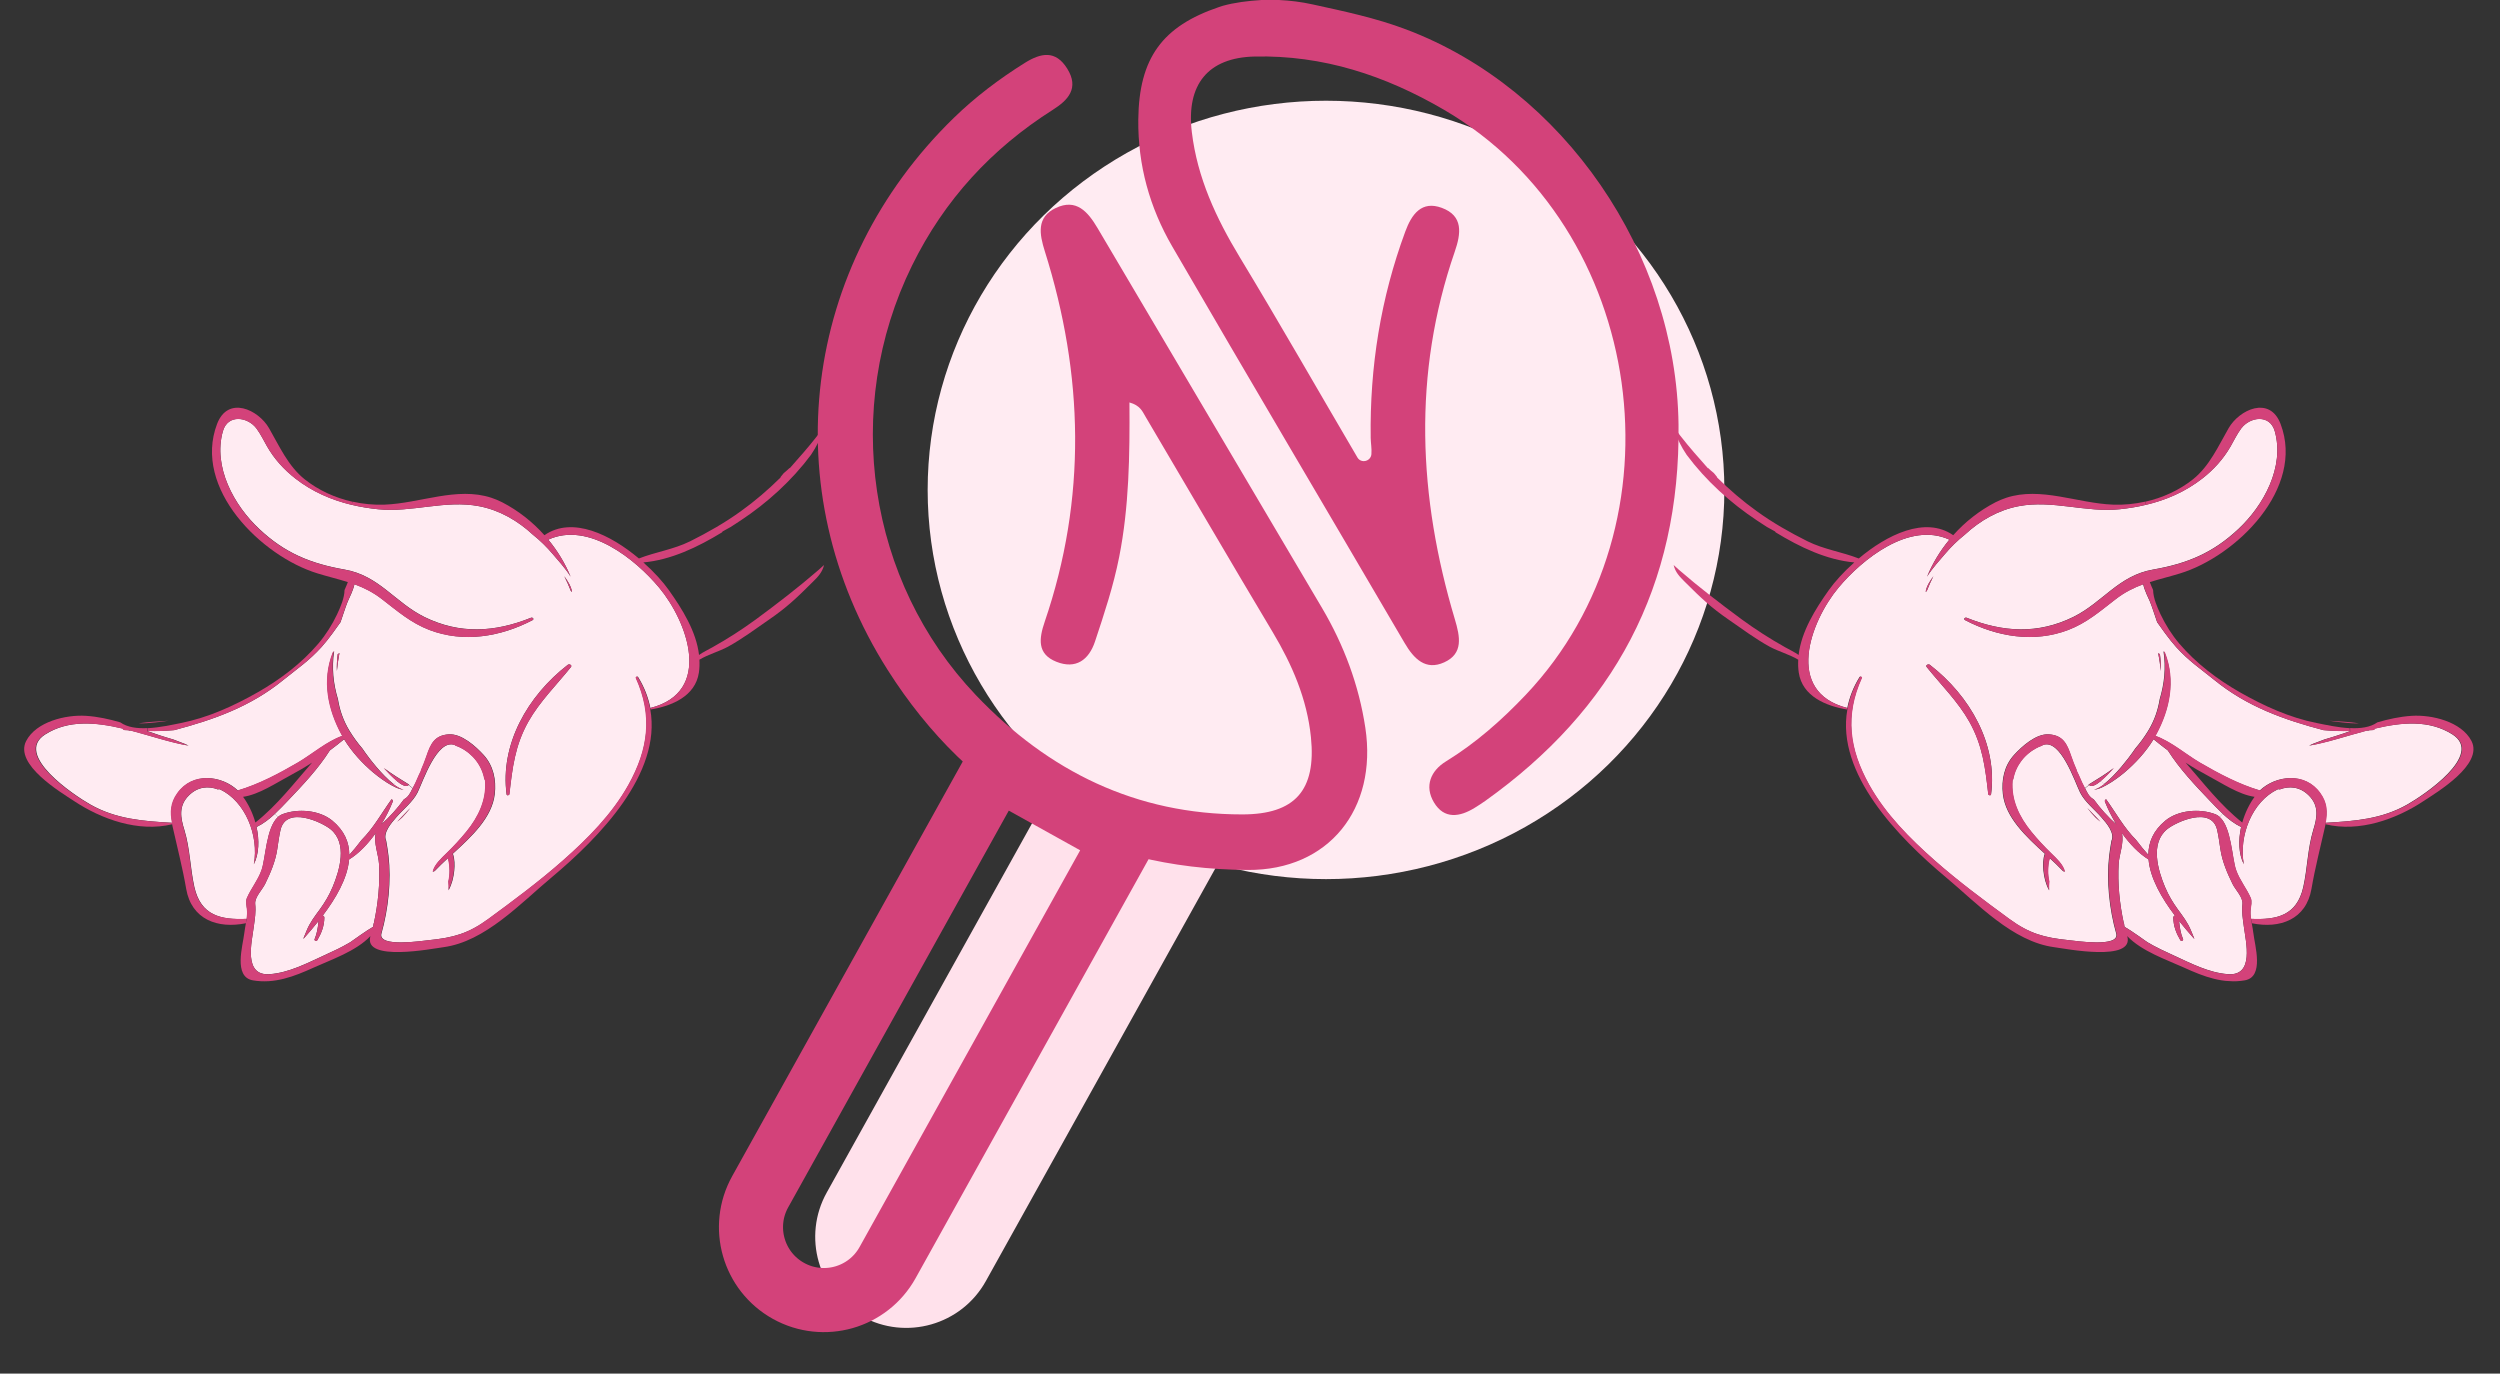 <svg width="273" height="150" viewBox="0 0 273 150" fill="none" xmlns="http://www.w3.org/2000/svg">
<rect x="0" y="0" width="273" height="150" fill="#333333" stroke="none"/>
<ellipse cx="144.8" cy="53.5" rx="43.5" ry="42.5" fill="#FFEBF2"/>
<path d="M115.999 83.973L133.378 93.637L107.655 139.895C104.987 144.694 98.933 146.421 94.134 143.752C89.335 141.084 87.608 135.03 90.277 130.231L115.999 83.973Z" fill="#FFE1EB"/>
<path d="M108.802 83.76L122.714 91.496L96.924 137.876C94.788 141.718 89.942 143.1 86.1 140.964C82.258 138.828 80.876 133.982 83.012 130.14L108.802 83.76Z" stroke="#D3427A" stroke-width="7"/>
<path d="M139.657 0C139.674 0 139.689 0 139.706 0.003C140.964 0.071 142.067 0.202 143.318 0.477C146.768 1.234 150.226 1.955 153.591 3.229C170.745 9.72 183.065 27.657 183.295 46.36C183.513 64.032 176.181 77.491 162.178 87.466C161.81 87.728 161.431 87.97 161.048 88.207C159.402 89.227 157.701 89.489 156.584 87.617C155.526 85.841 156.238 84.166 157.892 83.149C161.147 81.149 163.972 78.656 166.603 75.884C184.311 57.196 179.792 24.902 157.699 11.996C151.262 8.237 144.464 6.004 136.997 6.173C131.922 6.289 129.524 9.228 130.147 14.417C130.751 19.44 132.807 23.827 135.38 28.083C139.756 35.313 143.945 42.66 148.227 49.95C148.229 49.955 148.232 49.958 148.234 49.963C148.642 50.644 149.695 50.387 149.759 49.589C149.806 48.986 149.69 48.394 149.68 47.836C149.569 40.074 150.773 32.548 153.46 25.278C154.157 23.393 155.242 21.882 157.444 22.697C159.812 23.573 159.548 25.49 158.856 27.493C154.241 40.863 154.878 54.254 158.868 67.617C159.439 69.532 159.817 71.366 157.711 72.327C155.679 73.253 154.401 71.954 153.378 70.205C144.929 55.765 136.396 41.375 128.002 26.902C125.555 22.682 124.247 18.053 124.301 13.053C124.376 6.309 126.949 2.863 133.106 0.772C133.215 0.734 133.42 0.663 133.531 0.633C134.799 0.278 136.332 0.088 137.647 0.01C137.669 0 137.687 0 137.706 0H139.657Z" fill="#D3427A"/>
<path d="M123.336 43.947C123.376 49.77 123.298 55.335 122.212 60.835C121.587 63.994 120.58 67.024 119.573 70.057C118.903 72.072 117.475 73.108 115.36 72.266C113.217 71.415 113.464 69.711 114.082 67.896C118.679 54.418 118.342 40.927 114.097 27.449C113.504 25.568 113.16 23.718 115.295 22.71C117.533 21.653 118.793 23.114 119.855 24.911C128.017 38.743 136.205 52.56 144.368 66.395C146.76 70.449 148.397 74.829 149.097 79.484C150.43 88.34 145.09 95.048 136.262 95C119.364 94.906 105.984 87.438 96.919 73.136C84.419 53.417 87.623 28.962 104.157 12.871C106.507 10.584 109.116 8.617 111.897 6.876C113.673 5.764 115.275 5.45 116.548 7.505C117.869 9.636 116.631 10.94 114.961 11.996C108.291 16.222 103.116 21.838 99.6 28.988C91.913 44.619 94.772 63.504 106.547 75.885C114.508 84.256 124.073 88.934 135.657 88.934C141.405 88.934 143.747 86.308 143.154 80.503C142.731 76.338 141.109 72.59 138.973 69.019C134.291 61.189 129.702 53.306 125.062 45.451C124.748 44.92 124.509 44.276 123.336 43.947Z" fill="#D3427A"/>
<g clip-path="url(#clip0_1717_6829)">
<path d="M20.634 86.857C21.6 85.899 22.767 85.811 23.802 86.211C23.86 86.178 23.939 86.163 24.021 86.199C26.793 87.509 28.293 91.248 27.725 94.376C28.299 93.231 28.332 91.746 28.018 90.312C28.749 89.959 29.42 89.439 30.037 88.862L30.358 89.214C29.064 90.382 29.011 93.75 28.573 95.008C28.188 96.122 27.428 97.008 26.97 98.077C26.819 98.416 26.94 98.94 26.98 99.278C27.02 99.626 27.001 99.988 26.952 100.342C24.134 100.466 21.933 99.994 21.229 96.86C20.767 94.783 20.766 92.71 20.145 90.652C19.714 89.285 19.479 87.997 20.634 86.857Z" fill="#FFEBF2"/>
<path d="M30.632 90.631C31.247 87.97 35.139 89.766 36.107 90.561C37.96 92.096 37.098 95.011 36.316 96.88C36.307 96.9 36.298 96.911 36.289 96.931C35.946 97.753 35.49 98.521 34.953 99.263C34.387 100.038 33.837 100.741 33.479 101.633C33.366 101.93 33.243 102.228 33.119 102.506C33.158 102.493 33.187 102.462 33.215 102.43C33.703 101.881 34.247 101.248 34.788 100.565C34.718 101.24 34.627 101.917 34.354 102.554C34.283 102.718 34.569 102.802 34.651 102.667C35.107 101.899 35.411 101.1 35.419 100.208C35.422 100.087 35.347 100.001 35.245 99.977C36.658 98.112 37.943 95.923 38.122 93.849C39.196 93.195 40.195 92.125 41.038 90.954C40.768 91.981 41.327 93.321 41.385 94.309C41.509 96.436 41.29 98.682 40.823 100.813C40.776 100.866 40.77 100.927 40.784 100.996C40.768 101.067 40.752 101.138 40.736 101.209C40.115 101.546 38.25 102.887 38.25 102.887C37.321 103.442 36.326 103.901 35.34 104.349C33.467 105.21 31.543 106.214 29.479 106.375C26.538 106.617 27.5 102.864 27.713 101.199C27.832 100.311 27.961 99.612 27.869 98.716C27.795 97.969 28.64 97.168 28.953 96.519C29.534 95.333 30.08 94.049 30.274 92.745C30.383 92.038 30.472 91.331 30.632 90.631Z" fill="#FFEBF2"/>
<path d="M36.014 81.952C36.532 81.561 37.06 81.159 37.575 80.728C38.418 82.112 39.552 83.347 40.784 84.387C41.217 84.753 43.033 86.179 44.078 86.238C43.743 86.158 43.359 85.94 42.971 85.642L43.279 85.253C43.869 85.74 44.364 85.981 44.609 85.726L45.051 86.081C44.828 86.555 44.596 87.04 44.109 87.288C43.405 88.261 42.597 89.17 41.644 90.017C42.156 89.175 42.577 88.319 42.883 87.55C42.935 87.417 42.859 87.321 42.756 87.277C41.654 88.804 40.815 90.386 39.471 91.737C39.053 92.292 38.614 92.838 38.143 93.357C38.144 92.004 37.618 90.713 36.282 89.609C34.872 88.459 32.557 88.264 30.851 88.905C30.665 88.976 30.501 89.085 30.348 89.215L30.027 88.863C30.521 88.393 30.993 87.905 31.436 87.438C33.079 85.719 34.749 83.949 36.014 81.952Z" fill="#FFEBF2"/>
<path d="M24.339 47.083C24.87 45.199 27.052 45.502 28.009 46.789C28.465 47.403 28.797 48.105 29.176 48.764C29.967 50.14 31.016 51.291 32.265 52.26C34.112 53.694 36.188 54.595 38.403 55.126C39.337 55.352 40.288 55.507 41.276 55.609C44.955 55.995 48.618 54.569 52.305 55.275C54.523 55.697 56.524 56.842 58.187 58.387C58.985 59.022 59.718 59.74 60.353 60.495C60.87 61.115 61.725 62.017 62.312 62.974C61.705 61.507 60.874 60.144 59.871 58.93C64.261 56.91 69.403 61.087 71.977 64.162C75.091 67.897 77.903 75.566 71.023 77.311C70.797 76.182 70.37 75.045 69.683 73.933C69.607 73.817 69.392 73.91 69.46 74.046C71.301 78.126 70.833 81.779 68.649 85.703C66.882 88.892 64.213 91.572 61.479 93.976C58.898 96.26 56.113 98.316 53.337 100.352C51.147 101.952 49.5 102.389 46.871 102.663C46.124 102.737 41.23 103.494 41.66 101.936C42.407 99.288 42.745 96.163 42.426 93.447C42.364 92.9 42.273 92.374 42.181 91.828C41.78 90.97 42.71 89.904 43.254 89.281C44.014 88.396 45.069 87.593 45.599 86.55C46.172 85.394 47.736 80.605 49.683 81.363C49.724 81.38 49.756 81.409 49.788 81.437C49.93 81.478 50.084 81.54 50.249 81.62C51.683 82.328 52.649 83.614 52.916 85.09C52.958 85.128 52.991 85.176 52.995 85.246C53.166 87.32 52.275 89.195 50.947 90.815C50.274 91.646 49.539 92.43 48.771 93.176C48.202 93.73 47.46 94.395 47.276 95.187C47.365 95.181 47.453 95.146 47.519 95.072C47.944 94.627 48.418 94.168 48.922 93.708C49.068 94.14 49.094 94.59 49.11 95.04C49.114 95.44 49.078 95.853 48.981 96.259C49.02 96.577 49.029 96.907 48.987 97.22C49.358 96.538 49.536 95.806 49.611 95.04C49.66 94.507 49.668 93.785 49.455 93.226C51.49 91.364 53.733 89.3 54.033 86.718C54.212 85.155 53.881 83.602 52.811 82.432C51.976 81.519 50.41 80.088 49.003 80.19C47.477 80.3 47.039 81.207 46.588 82.565C46.418 83.086 46.217 83.589 45.995 84.083C45.998 84.123 45.989 84.153 45.972 84.194C45.683 84.742 45.47 85.375 45.17 85.904C45.144 85.966 45.117 86.017 45.09 86.079L44.649 85.724C44.658 85.713 44.678 85.702 44.687 85.682C43.7 85.078 42.774 84.501 41.926 83.87C42.397 84.393 42.878 84.896 43.319 85.251L43.011 85.639C41.7 84.634 40.266 82.725 39.895 82.195C39.786 82.041 39.676 81.878 39.567 81.724C39.073 81.152 38.605 80.518 38.162 79.792C37.486 78.68 37.098 77.531 36.909 76.35C36.4 74.677 36.217 72.914 36.493 71.125C36.435 71.168 36.378 71.212 36.352 71.284C35.158 74.338 35.833 77.474 37.315 80.213C37.338 80.261 37.371 80.309 37.403 80.358C35.706 80.958 34.124 82.352 32.565 83.265C30.502 84.477 28.287 85.649 25.982 86.324C24.232 84.664 21.044 84.279 19.398 86.609C18.629 87.686 18.607 88.679 18.816 89.849C15.599 89.666 12.672 89.446 9.864 87.847C8.061 86.821 1.472 82.418 4.939 80.202C7.459 78.592 10.46 78.857 13.436 79.565C13.451 79.644 13.515 79.71 13.636 79.724C13.767 79.736 13.897 79.738 14.028 79.741C14.09 79.787 14.182 79.812 14.259 79.767C16.477 80.349 18.665 81.102 20.607 81.42C20.442 81.339 20.287 81.268 20.154 81.216C19.744 81.059 19.334 80.893 18.925 80.747C17.968 80.482 17.027 80.156 16.086 79.831C16.106 79.829 16.126 79.828 16.156 79.827C17.119 79.841 18.069 79.815 19.025 79.729C23.356 78.584 27.37 77.158 30.936 74.255C32.591 72.916 33.682 72.221 35.113 70.655C35.848 69.85 36.874 68.388 37.188 67.939C37.464 67.172 37.689 66.387 37.978 65.679C38.154 65.268 38.569 64.483 38.709 63.793C39.743 64.174 40.743 64.656 41.74 65.439C43.419 66.733 44.876 68.01 46.894 68.784C50.624 70.209 54.662 69.542 58.161 67.715C58.365 67.613 58.182 67.383 57.995 67.454C54.012 69.059 50.198 69.262 46.351 67.373C43.122 65.779 41.409 62.854 37.634 62.193C33.899 61.54 31.086 60.372 28.32 57.769C25.566 55.206 23.236 50.994 24.339 47.083ZM37.064 71.302C37.028 71.364 36.96 71.408 36.881 71.423C36.797 72.039 36.763 72.662 36.789 73.271C36.843 72.647 36.935 72.011 37.059 71.372C37.067 71.342 37.066 71.322 37.064 71.302ZM61.617 62.925C61.878 63.441 62.119 63.967 62.32 64.497C62.344 64.565 62.397 64.602 62.458 64.629C62.372 64.013 61.967 63.415 61.617 62.925ZM62.347 72.839C62.515 72.629 62.166 72.479 62.003 72.599C57.613 75.991 54.596 81.276 55.317 86.743C55.336 86.902 55.614 86.856 55.625 86.705C55.949 83.851 56.227 81.421 57.678 78.822C58.922 76.615 60.76 74.815 62.347 72.839ZM44.806 88.239C44.644 88.389 44.503 88.547 44.352 88.706C44.145 88.929 43.747 89.313 43.371 89.735C43.581 89.563 43.772 89.401 43.924 89.252C44.236 88.933 44.526 88.596 44.806 88.239Z" fill="#FFEBF2"/>
<path d="M23.703 46.299C24.892 43.165 28.219 44.733 29.379 46.759C30.494 48.697 31.464 50.894 33.261 52.332C34.753 53.527 36.575 54.362 38.493 54.791L38.404 55.137C36.189 54.605 34.123 53.714 32.266 52.27C31.017 51.301 29.968 50.14 29.177 48.774C28.797 48.115 28.466 47.413 28.009 46.799C27.052 45.513 24.871 45.209 24.34 47.094C23.236 51.005 25.576 55.215 28.3 57.781C31.067 60.384 33.88 61.551 37.615 62.205C41.4 62.865 43.103 65.79 46.332 67.385C50.178 69.274 53.983 69.071 57.976 67.466C58.162 67.394 58.346 67.624 58.142 67.726C54.633 69.554 50.605 70.22 46.875 68.796C44.856 68.022 43.399 66.745 41.721 65.451C40.724 64.677 39.724 64.185 38.69 63.805C38.55 64.494 38.125 65.28 37.959 65.691C37.669 66.399 37.445 67.183 37.169 67.951C36.855 68.4 35.828 69.862 35.094 70.666C33.653 72.233 32.572 72.927 30.917 74.266C27.35 77.169 23.337 78.596 19.006 79.74C18.05 79.826 17.089 79.853 16.137 79.838L16.148 79.517C17.427 79.452 18.762 79.154 19.752 78.956C22.713 78.372 25.532 77.085 28.16 75.589C30.622 74.183 32.914 72.447 34.761 70.285C35.586 69.315 36.264 68.234 36.808 67.09C37.173 66.308 37.607 65.331 37.624 64.428C37.748 64.14 37.881 63.852 37.985 63.565C36.944 63.236 35.857 62.979 34.704 62.625C28.544 60.752 21.029 53.337 23.703 46.299Z" fill="#D3427A"/>
<path d="M88.8 63.5C89.3 63 89.8 62.5 89.984 61.698C89.794 61.869 89.594 62.051 89.404 62.222C87.211 64.124 84.872 65.923 82.538 67.642C81.02 68.753 79.437 69.767 77.798 70.684C77.303 70.963 76.786 71.204 76.334 71.521C76.033 68.934 74.487 66.49 73.046 64.451C72.413 63.556 71.437 62.461 70.254 61.418C73.293 61.141 76.187 59.749 78.847 58.131C78.854 58.081 78.892 58.039 78.96 58.005C79.242 57.858 79.513 57.702 79.794 57.545C80.151 57.314 80.509 57.083 80.856 56.852C83.769 54.929 86.461 52.487 88.56 49.67C88.697 49.452 88.835 49.233 88.972 49.015C89.446 48.206 89.777 47.365 90.129 46.523C90.079 46.536 90.021 46.56 89.984 46.612C89.028 47.92 88.008 49.142 86.945 50.325C86.786 50.515 86.627 50.705 86.457 50.885C86.382 50.969 86.307 51.054 86.231 51.139C86.24 51.118 86.24 51.108 86.239 51.088C86.03 51.291 85.82 51.473 85.591 51.657C85.478 51.794 85.376 51.93 85.263 52.057C85.255 52.087 85.247 52.118 85.229 52.149C83.894 53.469 82.463 54.705 80.896 55.828C79.166 57.081 77.275 58.153 75.368 59.106C73.557 60.003 71.599 60.268 69.768 60.986C66.703 58.411 62.514 56.322 59.452 58.444C58.155 56.987 56.59 55.756 54.834 54.847C54.442 54.65 54.042 54.483 53.654 54.355C49.885 53.123 45.896 54.959 41.998 55.107C40.828 55.155 39.639 55.034 38.493 54.781L38.403 55.126C39.337 55.352 40.288 55.507 41.276 55.61C44.955 55.996 48.618 54.569 52.305 55.275C54.523 55.697 56.524 56.842 58.187 58.388C58.985 59.022 59.718 59.74 60.353 60.495C60.87 61.115 61.724 62.017 62.311 62.975C61.705 61.508 60.874 60.144 59.871 58.93C64.261 56.91 69.403 61.087 71.967 64.163C75.081 67.898 77.893 75.567 71.013 77.311L71.043 77.48C73.315 77.107 75.928 76.052 76.317 73.455C76.389 72.98 76.402 72.509 76.374 72.039C77.332 71.463 78.526 71.142 79.487 70.625C81.059 69.762 82.534 68.66 84.007 67.642C85.875 66.351 86.907 65.393 88.8 63.5Z" fill="#D3427A"/>
<path d="M2.857 80.915C3.956 78.797 7.196 78.027 9.388 78.169C10.695 78.253 11.934 78.531 13.136 78.881C13.92 79.437 14.999 79.564 16.118 79.508L16.107 79.83C16.087 79.831 16.067 79.832 16.037 79.834C16.977 80.159 17.917 80.475 18.875 80.75C19.285 80.906 19.695 81.062 20.104 81.219C20.238 81.271 20.392 81.342 20.557 81.423C18.615 81.106 16.438 80.351 14.21 79.77C14.132 79.805 14.041 79.79 13.978 79.744C13.847 79.731 13.716 79.729 13.586 79.727C13.465 79.714 13.401 79.647 13.387 79.568C10.41 78.861 7.42 78.594 4.889 80.205C1.413 82.422 8.001 86.825 9.814 87.851C12.621 89.439 15.55 89.669 18.766 89.852L18.805 90.01C15.101 90.907 11.09 89.459 8.11 87.489C6.62 86.505 1.535 83.486 2.857 80.915Z" fill="#D3427A"/>
<path d="M16.953 78.889C16.396 78.951 15.768 79.008 15.156 78.984C16.218 78.822 17.317 78.777 18.405 78.704C17.929 78.782 17.451 78.84 16.953 78.889Z" fill="#D3427A"/>
<path d="M36.312 71.276C36.338 71.205 36.395 71.161 36.453 71.118C36.178 72.917 36.37 74.669 36.868 76.342C37.058 77.523 37.456 78.672 38.122 79.785C38.565 80.51 39.022 81.145 39.527 81.716C39.636 81.87 39.736 82.035 39.855 82.188C40.226 82.717 41.66 84.627 42.971 85.632C43.359 85.93 43.742 86.148 44.078 86.228C43.032 86.169 41.216 84.733 40.784 84.377C39.551 83.338 38.418 82.112 37.575 80.719C37.059 81.139 36.542 81.55 36.014 81.942C34.749 83.949 33.069 85.71 31.436 87.428C30.993 87.895 30.521 88.393 30.027 88.853C29.41 89.43 28.739 89.95 28.008 90.303C28.322 91.737 28.288 93.212 27.715 94.367C28.283 91.239 26.792 87.499 24.011 86.189C23.929 86.154 23.86 86.168 23.792 86.202C22.756 85.802 21.59 85.89 20.624 86.848C19.468 87.988 19.704 89.276 20.115 90.644C20.736 92.702 20.737 94.775 21.199 96.852C21.903 99.986 24.104 100.458 26.922 100.334L26.85 100.819C23.771 101.449 20.906 100.415 20.329 97.053C19.933 94.732 19.355 92.552 18.851 90.278C18.825 90.179 18.81 90.09 18.795 90L18.765 89.842C18.547 88.672 18.578 87.669 19.347 86.602C20.994 84.272 24.182 84.657 25.932 86.317C28.236 85.632 30.441 84.461 32.515 83.258C34.074 82.336 35.655 80.951 37.353 80.351C37.33 80.302 37.297 80.254 37.265 80.206C35.793 77.477 35.118 74.331 36.312 71.276ZM31.589 84.735C30.161 85.489 28.273 86.772 26.544 87.013C27.109 87.781 27.588 88.765 27.89 89.819C30.283 87.926 32.097 85.537 34.078 83.277C33.287 83.794 32.463 84.263 31.589 84.735Z" fill="#D3427A"/>
<path d="M36.881 71.423C36.951 71.409 37.028 71.364 37.065 71.302C37.066 71.332 37.067 71.342 37.059 71.372C36.936 72.011 36.843 72.647 36.789 73.271C36.764 72.662 36.797 72.039 36.881 71.423Z" fill="#D3427A"/>
<path d="M62.32 64.487C62.119 63.958 61.878 63.431 61.617 62.915C61.966 63.406 62.373 64.013 62.468 64.618C62.397 64.602 62.344 64.555 62.32 64.487Z" fill="#D3427A"/>
<path d="M30.348 89.215C30.501 89.075 30.665 88.966 30.851 88.905C32.557 88.264 34.872 88.459 36.282 89.609C37.618 90.703 38.144 91.994 38.143 93.357C38.613 92.828 39.053 92.292 39.471 91.737C40.815 90.386 41.664 88.814 42.757 87.277C42.859 87.321 42.936 87.427 42.883 87.55C42.577 88.319 42.156 89.175 41.645 90.017C42.597 89.17 43.405 88.261 44.109 87.288C44.596 87.039 44.828 86.555 45.051 86.081C45.077 86.02 45.104 85.968 45.131 85.906C45.43 85.378 45.644 84.744 45.932 84.197C45.95 84.156 45.958 84.125 45.956 84.085C46.167 83.592 46.368 83.089 46.548 82.568C47.01 81.209 47.447 80.302 48.964 80.193C50.37 80.091 51.936 81.522 52.771 82.434C53.841 83.604 54.183 85.167 53.993 86.721C53.683 89.293 51.45 91.367 49.415 93.229C49.629 93.797 49.621 94.519 49.571 95.043C49.495 95.798 49.318 96.54 48.947 97.223C48.989 96.91 48.98 96.58 48.941 96.262C49.038 95.855 49.074 95.452 49.07 95.042C49.054 94.592 49.027 94.133 48.882 93.711C48.378 94.171 47.904 94.629 47.48 95.075C47.414 95.149 47.325 95.174 47.236 95.189C47.42 94.397 48.163 93.743 48.731 93.179C49.499 92.433 50.234 91.648 50.907 90.818C52.225 89.208 53.117 87.333 52.956 85.249C52.951 85.179 52.919 85.13 52.876 85.093C52.61 83.616 51.643 82.33 50.209 81.623C50.044 81.542 49.89 81.481 49.748 81.439C49.726 81.41 49.694 81.382 49.643 81.365C47.696 80.608 46.142 85.396 45.559 86.552C45.029 87.595 43.974 88.398 43.214 89.284C42.67 89.907 41.75 90.972 42.141 91.831C42.223 92.367 42.324 92.902 42.386 93.449C42.705 96.165 42.367 99.29 41.62 101.938C41.18 103.497 46.084 102.739 46.831 102.666C49.471 102.401 51.108 101.965 53.298 100.354C56.074 98.319 58.858 96.253 61.439 93.978C64.164 91.575 66.831 88.885 68.609 85.706C70.794 81.782 71.261 78.128 69.42 74.049C69.352 73.912 69.567 73.82 69.644 73.935C70.33 75.057 70.757 76.184 70.983 77.313L71.013 77.481C72.264 84.481 65.449 91.45 60.234 95.812C56.825 98.656 52.971 102.828 48.419 103.434C47.206 103.595 39.65 105.079 40.446 102.238C40.445 102.228 40.444 102.218 40.454 102.217C38.879 103.882 36.138 104.803 34.245 105.665C32.098 106.642 29.962 107.458 27.615 107.054C25.459 106.68 26.522 103.262 26.681 101.87C26.721 101.527 26.79 101.173 26.85 100.828L26.922 100.343C26.971 99.98 26.99 99.628 26.95 99.28C26.91 98.942 26.8 98.427 26.94 98.079C27.398 97.01 28.158 96.124 28.544 95.01C29.001 93.761 29.044 90.383 30.348 89.215ZM36.107 90.561C35.139 89.766 31.247 87.97 30.631 90.63C30.472 91.331 30.383 92.037 30.275 92.755C30.081 94.058 29.535 95.343 28.953 96.528C28.64 97.168 27.796 97.978 27.869 98.725C27.961 99.612 27.822 100.321 27.714 101.209C27.501 102.874 26.538 106.627 29.479 106.385C31.543 106.224 33.468 105.22 35.341 104.359C36.326 103.911 37.311 103.452 38.25 102.897C38.25 102.897 40.115 101.556 40.737 101.219C40.752 101.148 40.768 101.077 40.784 101.006C40.771 100.946 40.777 100.886 40.824 100.823C41.29 98.692 41.509 96.446 41.385 94.319C41.328 93.341 40.769 92.001 41.039 90.964C40.206 92.144 39.206 93.204 38.123 93.859C37.943 95.933 36.659 98.121 35.245 99.987C35.348 100.021 35.422 100.097 35.419 100.217C35.411 101.099 35.107 101.898 34.651 102.676C34.57 102.821 34.284 102.728 34.354 102.564C34.627 101.926 34.728 101.249 34.789 100.575C34.248 101.258 33.703 101.88 33.215 102.44C33.187 102.471 33.148 102.494 33.119 102.516C33.243 102.228 33.366 101.94 33.479 101.643C33.838 100.751 34.388 100.047 34.953 99.273C35.49 98.52 35.946 97.752 36.289 96.941C36.298 96.921 36.308 96.91 36.316 96.889C37.098 95.01 37.959 92.095 36.107 90.561Z" fill="#D3427A"/>
<path d="M43.279 85.253C42.847 84.888 42.368 84.395 41.886 83.872C42.734 84.504 43.65 85.081 44.647 85.684C44.638 85.705 44.618 85.716 44.609 85.726C44.364 85.991 43.869 85.74 43.279 85.253Z" fill="#D3427A"/>
<path d="M62.003 72.599C62.166 72.469 62.506 72.63 62.347 72.839C60.76 74.815 58.932 76.615 57.689 78.831C56.238 81.43 55.96 83.861 55.636 86.715C55.625 86.865 55.347 86.912 55.328 86.753C54.597 81.286 57.613 75.991 62.003 72.599Z" fill="#D3427A"/>
<path d="M44.362 88.696C44.503 88.537 44.654 88.388 44.815 88.229C44.536 88.586 44.235 88.924 43.933 89.242C43.791 89.39 43.59 89.552 43.38 89.725C43.746 89.303 44.155 88.928 44.362 88.696Z" fill="#D3427A"/>
</g>
<g clip-path="url(#clip1_1717_6829)">
<path d="M252.11 86.857C251.144 85.899 249.977 85.811 248.942 86.211C248.884 86.178 248.804 86.163 248.722 86.199C245.951 87.509 244.45 91.248 245.019 94.376C244.445 93.231 244.411 91.746 244.725 90.312C243.995 89.959 243.324 89.439 242.707 88.862L242.385 89.214C243.68 90.382 243.733 93.75 244.17 95.008C244.556 96.122 245.316 97.008 245.774 98.077C245.924 98.416 245.804 98.94 245.764 99.278C245.724 99.626 245.742 99.988 245.792 100.342C248.609 100.466 250.811 99.994 251.515 96.86C251.977 94.783 251.978 92.71 252.599 90.652C253.029 89.285 253.265 87.997 252.11 86.857Z" fill="#FFEBF2"/>
<path d="M242.112 90.631C241.496 87.97 237.605 89.766 236.637 90.561C234.784 92.096 235.645 95.011 236.428 96.88C236.436 96.9 236.446 96.911 236.455 96.931C236.797 97.753 237.253 98.521 237.791 99.263C238.357 100.038 238.906 100.741 239.265 101.633C239.378 101.93 239.501 102.228 239.625 102.506C239.585 102.493 239.557 102.462 239.529 102.43C239.04 101.881 238.496 101.248 237.955 100.565C238.026 101.24 238.117 101.917 238.39 102.554C238.46 102.718 238.175 102.802 238.093 102.667C237.637 101.899 237.333 101.1 237.325 100.208C237.322 100.087 237.397 100.001 237.499 99.977C236.085 98.112 234.801 95.923 234.621 93.849C233.548 93.195 232.548 92.125 231.705 90.954C231.976 91.981 231.417 93.321 231.359 94.309C231.235 96.436 231.454 98.682 231.92 100.813C231.967 100.866 231.974 100.927 231.96 100.996C231.976 101.067 231.992 101.138 232.007 101.209C232.629 101.546 234.494 102.887 234.494 102.887C235.423 103.442 236.418 103.901 237.403 104.349C239.276 105.21 241.201 106.214 243.265 106.375C246.206 106.617 245.243 102.864 245.03 101.199C244.912 100.311 244.782 99.612 244.875 98.716C244.949 97.969 244.104 97.168 243.791 96.519C243.209 95.333 242.663 94.049 242.469 92.745C242.36 92.038 242.271 91.331 242.112 90.631Z" fill="#FFEBF2"/>
<path d="M236.729 81.952C236.211 81.561 235.684 81.159 235.168 80.728C234.326 82.112 233.192 83.347 231.959 84.387C231.527 84.753 229.711 86.179 228.666 86.238C229.001 86.158 229.384 85.94 229.772 85.642L229.464 85.253C228.875 85.74 228.38 85.981 228.135 85.726L227.693 86.081C227.916 86.555 228.148 87.04 228.634 87.288C229.339 88.261 230.147 89.17 231.099 90.017C230.587 89.175 230.167 88.319 229.861 87.55C229.809 87.417 229.884 87.321 229.987 87.277C231.09 88.804 231.929 90.386 233.273 91.737C233.691 92.292 234.13 92.838 234.6 93.357C234.599 92.004 235.125 90.713 236.462 89.609C237.872 88.459 240.187 88.264 241.893 88.905C242.079 88.976 242.243 89.085 242.395 89.215L242.716 88.863C242.223 88.393 241.751 87.905 241.307 87.438C239.665 85.719 237.995 83.949 236.729 81.952Z" fill="#FFEBF2"/>
<path d="M248.404 47.083C247.873 45.199 245.692 45.502 244.735 46.789C244.279 47.403 243.947 48.105 243.568 48.764C242.776 50.14 241.727 51.291 240.479 52.26C238.632 53.694 236.556 54.595 234.341 55.126C233.406 55.352 232.455 55.507 231.468 55.609C227.789 55.995 224.126 54.569 220.439 55.275C218.22 55.697 216.22 56.842 214.557 58.387C213.759 59.022 213.025 59.74 212.39 60.495C211.873 61.115 211.019 62.017 210.432 62.974C211.039 61.507 211.87 60.144 212.872 58.93C208.483 56.91 203.34 61.087 200.766 64.162C197.653 67.897 194.841 75.566 201.721 77.311C201.947 76.182 202.374 75.045 203.06 73.933C203.137 73.817 203.352 73.91 203.284 74.046C201.443 78.126 201.91 81.779 204.095 85.703C205.862 88.892 208.53 91.572 211.265 93.976C213.846 96.26 216.63 98.316 219.406 100.352C221.597 101.952 223.244 102.389 225.872 102.663C226.619 102.737 231.514 103.494 231.084 101.936C230.337 99.288 229.999 96.163 230.318 93.447C230.38 92.9 230.471 92.374 230.563 91.828C230.963 90.97 230.034 89.904 229.49 89.281C228.73 88.396 227.675 87.593 227.145 86.55C226.571 85.394 225.008 80.605 223.061 81.363C223.02 81.38 222.988 81.409 222.956 81.437C222.813 81.478 222.66 81.54 222.495 81.62C221.061 82.328 220.094 83.614 219.828 85.09C219.785 85.128 219.752 85.176 219.748 85.246C219.577 87.32 220.469 89.195 221.797 90.815C222.47 91.646 223.205 92.43 223.973 93.176C224.541 93.73 225.284 94.395 225.468 95.187C225.378 95.181 225.29 95.146 225.224 95.072C224.8 94.627 224.326 94.168 223.822 93.708C223.676 94.14 223.65 94.59 223.634 95.04C223.63 95.44 223.666 95.853 223.763 96.259C223.724 96.577 223.715 96.907 223.756 97.22C223.386 96.538 223.208 95.806 223.133 95.04C223.084 94.507 223.076 93.785 223.289 93.226C221.254 91.364 219.011 89.3 218.711 86.718C218.532 85.155 218.863 83.602 219.933 82.432C220.768 81.519 222.334 80.088 223.74 80.19C225.266 80.3 225.704 81.207 226.156 82.565C226.326 83.086 226.527 83.589 226.748 84.083C226.746 84.123 226.754 84.153 226.772 84.194C227.06 84.742 227.274 85.375 227.573 85.904C227.6 85.966 227.627 86.017 227.653 86.079L228.095 85.724C228.085 85.713 228.066 85.702 228.057 85.682C229.044 85.078 229.969 84.501 230.818 83.87C230.346 84.393 229.866 84.896 229.425 85.251L229.732 85.639C231.043 84.634 232.477 82.725 232.849 82.195C232.958 82.041 233.068 81.878 233.177 81.724C233.671 81.152 234.139 80.518 234.582 79.792C235.258 78.68 235.646 77.531 235.835 76.35C236.343 74.677 236.527 72.914 236.251 71.125C236.308 71.168 236.366 71.212 236.392 71.284C237.585 74.338 236.911 77.474 235.429 80.213C235.406 80.261 235.373 80.309 235.34 80.358C237.038 80.958 238.619 82.352 240.179 83.265C242.242 84.477 244.457 85.649 246.762 86.324C248.511 84.664 251.699 84.279 253.346 86.609C254.115 87.686 254.137 88.679 253.928 89.849C257.144 89.666 260.072 89.446 262.88 87.847C264.683 86.821 271.271 82.418 267.805 80.202C265.284 78.592 262.284 78.857 259.307 79.565C259.293 79.644 259.229 79.71 259.108 79.724C258.977 79.736 258.846 79.738 258.716 79.741C258.653 79.787 258.562 79.812 258.484 79.767C256.266 80.349 254.079 81.102 252.137 81.42C252.302 81.339 252.456 81.268 252.59 81.216C252.999 81.059 253.41 80.893 253.819 80.747C254.776 80.482 255.717 80.156 256.657 79.831C256.637 79.829 256.617 79.828 256.587 79.827C255.625 79.841 254.675 79.815 253.718 79.729C249.388 78.584 245.374 77.158 241.807 74.255C240.153 72.916 239.061 72.221 237.63 70.655C236.896 69.85 235.87 68.388 235.555 67.939C235.28 67.172 235.055 66.387 234.766 65.679C234.59 65.268 234.175 64.483 234.035 63.793C233.001 64.174 232.001 64.656 231.003 65.439C229.325 66.733 227.868 68.01 225.849 68.784C222.12 70.209 218.082 69.542 214.583 67.715C214.378 67.613 214.562 67.383 214.748 67.454C218.731 69.059 222.546 69.262 226.393 67.373C229.621 65.779 231.335 62.854 235.11 62.193C238.844 61.54 241.657 60.372 244.424 57.769C247.178 55.206 249.508 50.994 248.404 47.083ZM235.679 71.302C235.716 71.364 235.783 71.408 235.863 71.423C235.947 72.039 235.98 72.662 235.955 73.271C235.901 72.647 235.808 72.011 235.685 71.372C235.677 71.342 235.678 71.322 235.679 71.302ZM211.126 62.925C210.866 63.441 210.625 63.967 210.423 64.497C210.399 64.565 210.347 64.602 210.285 64.629C210.371 64.013 210.777 63.415 211.126 62.925ZM210.396 72.839C210.228 72.629 210.578 72.479 210.741 72.599C215.131 75.991 218.147 81.276 217.427 86.743C217.408 86.902 217.13 86.856 217.119 86.705C216.795 83.851 216.516 81.421 215.065 78.822C213.822 76.615 211.984 74.815 210.396 72.839ZM227.938 88.239C228.099 88.389 228.24 88.547 228.391 88.706C228.599 88.929 228.997 89.313 229.373 89.735C229.163 89.563 228.972 89.401 228.82 89.252C228.508 88.933 228.217 88.596 227.938 88.239Z" fill="#FFEBF2"/>
<path d="M249.041 46.299C247.852 43.165 244.525 44.733 243.364 46.759C242.249 48.697 241.28 50.894 239.483 52.332C237.99 53.527 236.169 54.362 234.25 54.791L234.34 55.137C236.555 54.605 238.621 53.714 240.478 52.27C241.727 51.301 242.776 50.14 243.567 48.774C243.946 48.115 244.278 47.413 244.734 46.799C245.691 45.513 247.873 45.209 248.404 47.094C249.507 51.005 247.167 55.215 244.443 57.781C241.676 60.384 238.864 61.551 235.129 62.205C231.344 62.865 229.64 65.79 226.412 67.385C222.565 69.274 218.76 69.071 214.767 67.466C214.581 67.394 214.397 67.624 214.602 67.726C218.111 69.554 222.139 70.22 225.869 68.796C227.887 68.022 229.344 66.745 231.023 65.451C232.019 64.677 233.02 64.185 234.054 63.805C234.194 64.494 234.619 65.28 234.785 65.691C235.074 66.399 235.299 67.183 235.575 67.951C235.889 68.4 236.915 69.862 237.65 70.666C239.091 72.233 240.172 72.927 241.827 74.266C245.393 77.169 249.407 78.596 253.737 79.74C254.694 79.826 255.654 79.853 256.607 79.838L256.595 79.517C255.317 79.452 253.982 79.154 252.992 78.956C250.031 78.372 247.211 77.085 244.584 75.589C242.122 74.183 239.829 72.447 237.982 70.285C237.158 69.315 236.48 68.234 235.935 67.09C235.57 66.308 235.137 65.331 235.119 64.428C234.996 64.14 234.862 63.852 234.759 63.565C235.8 63.236 236.887 62.979 238.039 62.625C244.199 60.752 251.715 53.337 249.041 46.299Z" fill="#D3427A"/>
<path d="M183.944 63.5C183.444 63 182.944 62.5 182.76 61.698C182.95 61.869 183.15 62.051 183.34 62.222C185.533 64.124 187.872 65.923 190.205 67.642C191.723 68.753 193.307 69.767 194.946 70.684C195.441 70.963 195.957 71.204 196.41 71.521C196.711 68.934 198.256 66.49 199.698 64.451C200.331 63.556 201.307 62.461 202.49 61.418C199.451 61.141 196.557 59.749 193.897 58.131C193.89 58.081 193.852 58.039 193.784 58.005C193.502 57.858 193.231 57.702 192.949 57.545C192.592 57.314 192.235 57.083 191.888 56.852C188.975 54.929 186.283 52.487 184.184 49.67C184.046 49.452 183.909 49.233 183.771 49.015C183.298 48.206 182.966 47.365 182.615 46.523C182.664 46.536 182.723 46.56 182.76 46.612C183.715 47.92 184.736 49.142 185.798 50.325C185.958 50.515 186.117 50.705 186.287 50.885C186.362 50.969 186.437 51.054 186.512 51.139C186.503 51.118 186.504 51.108 186.505 51.088C186.714 51.291 186.923 51.473 187.153 51.657C187.265 51.794 187.367 51.93 187.48 52.057C187.488 52.087 187.497 52.118 187.515 52.149C188.85 53.469 190.281 54.705 191.848 55.828C193.577 57.081 195.468 58.153 197.376 59.106C199.186 60.003 201.144 60.268 202.976 60.986C206.041 58.411 210.23 56.322 213.292 58.444C214.589 56.987 216.153 55.756 217.909 54.847C218.301 54.65 218.702 54.483 219.09 54.355C222.858 53.123 226.848 54.959 230.746 55.107C231.915 55.155 233.104 55.034 234.251 54.781L234.341 55.126C233.406 55.352 232.456 55.507 231.468 55.61C227.789 55.996 224.126 54.569 220.439 55.275C218.22 55.697 216.22 56.842 214.557 58.388C213.759 59.022 213.025 59.74 212.39 60.495C211.873 61.115 211.019 62.017 210.432 62.975C211.039 61.508 211.87 60.144 212.872 58.93C208.483 56.91 203.34 61.087 200.776 64.163C197.663 67.898 194.851 75.567 201.731 77.311L201.701 77.48C199.429 77.107 196.816 76.052 196.427 73.455C196.354 72.98 196.342 72.509 196.369 72.039C195.411 71.463 194.218 71.142 193.257 70.625C191.684 69.762 190.21 68.66 188.737 67.642C186.869 66.351 185.837 65.393 183.944 63.5Z" fill="#D3427A"/>
<path d="M269.886 80.915C268.788 78.797 265.548 78.027 263.356 78.169C262.048 78.253 260.81 78.531 259.608 78.881C258.824 79.437 257.745 79.564 256.626 79.508L256.637 79.83C256.657 79.831 256.677 79.832 256.707 79.834C255.766 80.159 254.826 80.475 253.869 80.75C253.459 80.906 253.049 81.062 252.639 81.219C252.506 81.271 252.352 81.342 252.187 81.423C254.128 81.106 256.306 80.351 258.534 79.77C258.612 79.805 258.703 79.79 258.766 79.744C258.897 79.731 259.027 79.729 259.157 79.727C259.278 79.714 259.342 79.647 259.357 79.568C262.333 78.861 265.324 78.594 267.854 80.205C271.331 82.422 264.743 86.825 262.93 87.851C260.122 89.439 257.194 89.669 253.978 89.852L253.939 90.01C257.642 90.907 261.654 89.459 264.634 87.489C266.124 86.505 271.209 83.486 269.886 80.915Z" fill="#D3427A"/>
<path d="M255.79 78.889C256.348 78.951 256.976 79.008 257.588 78.984C256.526 78.822 255.426 78.777 254.339 78.704C254.815 78.782 255.293 78.84 255.79 78.889Z" fill="#D3427A"/>
<path d="M236.432 71.276C236.406 71.205 236.348 71.161 236.291 71.118C236.566 72.917 236.374 74.669 235.875 76.342C235.686 77.523 235.288 78.672 234.622 79.785C234.179 80.51 233.721 81.145 233.217 81.716C233.108 81.87 233.008 82.035 232.889 82.188C232.517 82.717 231.084 84.627 229.773 85.632C229.385 85.93 229.001 86.148 228.666 86.228C229.711 86.169 231.528 84.733 231.96 84.377C233.192 83.338 234.326 82.112 235.169 80.719C235.685 81.139 236.202 81.55 236.73 81.942C237.995 83.949 239.675 85.71 241.307 87.428C241.751 87.895 242.223 88.393 242.717 88.853C243.334 89.43 244.005 89.95 244.736 90.303C244.421 91.737 244.455 93.212 245.029 94.367C244.46 91.239 245.951 87.499 248.732 86.189C248.815 86.154 248.884 86.168 248.952 86.202C249.987 85.802 251.154 85.89 252.12 86.848C253.275 87.988 253.04 89.276 252.629 90.644C252.008 92.702 252.007 94.775 251.545 96.852C250.841 99.986 248.64 100.458 245.822 100.334L245.894 100.819C248.972 101.449 251.838 100.415 252.415 97.053C252.811 94.732 253.389 92.552 253.893 90.278C253.918 90.179 253.934 90.09 253.949 90L253.978 89.842C254.197 88.672 254.165 87.669 253.396 86.602C251.749 84.272 248.562 84.657 246.812 86.317C244.508 85.632 242.302 84.461 240.229 83.258C238.67 82.336 237.088 80.951 235.39 80.351C235.413 80.302 235.446 80.254 235.479 80.206C236.951 77.477 237.625 74.331 236.432 71.276ZM241.154 84.735C242.583 85.489 244.471 86.772 246.2 87.013C245.634 87.781 245.156 88.765 244.854 89.819C242.46 87.926 240.647 85.537 238.665 83.277C239.456 83.794 240.28 84.263 241.154 84.735Z" fill="#D3427A"/>
<path d="M235.862 71.423C235.793 71.409 235.715 71.364 235.679 71.302C235.677 71.332 235.677 71.342 235.685 71.372C235.808 72.011 235.901 72.647 235.955 73.271C235.98 72.662 235.946 72.039 235.862 71.423Z" fill="#D3427A"/>
<path d="M210.424 64.487C210.625 63.958 210.866 63.431 211.126 62.915C210.777 63.406 210.371 64.013 210.276 64.618C210.347 64.602 210.4 64.555 210.424 64.487Z" fill="#D3427A"/>
<path d="M242.395 89.215C242.243 89.075 242.079 88.966 241.892 88.905C240.187 88.264 237.872 88.459 236.462 89.609C235.126 90.703 234.6 91.994 234.6 93.357C234.13 92.828 233.691 92.292 233.273 91.737C231.929 90.386 231.079 88.814 229.987 87.277C229.884 87.321 229.808 87.427 229.861 87.55C230.167 88.319 230.587 89.175 231.099 90.017C230.147 89.17 229.339 88.261 228.634 87.288C228.148 87.039 227.916 86.555 227.693 86.081C227.667 86.02 227.64 85.968 227.613 85.906C227.313 85.378 227.1 84.744 226.811 84.197C226.794 84.156 226.786 84.125 226.788 84.085C226.576 83.592 226.375 83.089 226.195 82.568C225.734 81.209 225.296 80.302 223.78 80.193C222.374 80.091 220.807 81.522 219.973 82.434C218.903 83.604 218.561 85.167 218.75 86.721C219.061 89.293 221.294 91.367 223.328 93.229C223.115 93.797 223.123 94.519 223.172 95.043C223.248 95.798 223.425 96.54 223.796 97.223C223.754 96.91 223.764 96.58 223.802 96.262C223.706 95.855 223.669 95.452 223.673 95.042C223.69 94.592 223.716 94.133 223.861 93.711C224.365 94.171 224.839 94.629 225.264 95.075C225.33 95.149 225.419 95.174 225.508 95.189C225.324 94.397 224.581 93.743 224.013 93.179C223.245 92.433 222.509 91.648 221.837 90.818C220.518 89.208 219.626 87.333 219.788 85.249C219.792 85.179 219.825 85.13 219.867 85.093C220.134 83.616 221.101 82.33 222.534 81.623C222.699 81.542 222.853 81.481 222.996 81.439C223.018 81.41 223.049 81.382 223.1 81.365C225.048 80.608 226.601 85.396 227.185 86.552C227.715 87.595 228.77 88.398 229.529 89.284C230.074 89.907 230.993 90.972 230.602 91.831C230.521 92.367 230.42 92.902 230.358 93.449C230.039 96.165 230.377 99.29 231.123 101.938C231.563 103.497 226.659 102.739 225.912 102.666C223.273 102.401 221.636 101.965 219.446 100.354C216.67 98.319 213.886 96.253 211.304 93.978C208.58 91.575 205.912 88.885 204.135 85.706C201.95 81.782 201.482 78.128 203.324 74.049C203.392 73.912 203.177 73.82 203.1 73.935C202.413 75.057 201.987 76.184 201.76 77.313L201.731 77.481C200.48 84.481 207.295 91.45 212.509 95.812C215.919 98.656 219.772 102.828 224.325 103.434C225.537 103.595 233.094 105.079 232.298 102.238C232.299 102.228 232.299 102.218 232.289 102.217C233.865 103.882 236.606 104.803 238.499 105.665C240.645 106.642 242.781 107.458 245.129 107.054C247.284 106.68 246.222 103.262 246.063 101.87C246.023 101.527 245.953 101.173 245.893 100.828L245.822 100.343C245.773 99.98 245.753 99.628 245.794 99.28C245.833 98.942 245.944 98.427 245.804 98.079C245.345 97.01 244.586 96.124 244.2 95.01C243.742 93.761 243.699 90.383 242.395 89.215ZM236.637 90.561C237.605 89.766 241.496 87.97 242.112 90.63C242.272 91.331 242.36 92.037 242.469 92.755C242.663 94.058 243.209 95.343 243.791 96.528C244.104 97.168 244.948 97.978 244.874 98.725C244.783 99.612 244.921 100.321 245.03 101.209C245.243 102.874 246.206 106.627 243.265 106.385C241.201 106.224 239.276 105.22 237.403 104.359C236.417 103.911 235.432 103.452 234.493 102.897C234.493 102.897 232.628 101.556 232.007 101.219C231.991 101.148 231.975 101.077 231.959 101.006C231.973 100.946 231.966 100.886 231.92 100.823C231.453 98.692 231.234 96.446 231.359 94.319C231.416 93.341 231.975 92.001 231.705 90.964C232.537 92.144 233.537 93.204 234.621 93.859C234.8 95.933 236.085 98.121 237.498 99.987C237.396 100.021 237.322 100.097 237.324 100.217C237.333 101.099 237.637 101.898 238.092 102.676C238.174 102.821 238.46 102.728 238.389 102.564C238.116 101.926 238.015 101.249 237.955 100.575C238.496 101.258 239.04 101.88 239.529 102.44C239.557 102.471 239.596 102.494 239.624 102.516C239.501 102.228 239.377 101.94 239.265 101.643C238.906 100.751 238.356 100.047 237.79 99.273C237.253 98.52 236.797 97.752 236.454 96.941C236.445 96.921 236.436 96.91 236.427 96.889C235.645 95.01 234.784 92.095 236.637 90.561Z" fill="#D3427A"/>
<path d="M229.464 85.253C229.897 84.888 230.376 84.395 230.857 83.872C230.009 84.504 229.094 85.081 228.097 85.684C228.106 85.705 228.125 85.716 228.135 85.726C228.38 85.991 228.875 85.74 229.464 85.253Z" fill="#D3427A"/>
<path d="M210.741 72.599C210.578 72.469 210.238 72.63 210.396 72.839C211.984 74.815 213.812 76.615 215.054 78.831C216.505 81.43 216.784 83.861 217.108 86.715C217.119 86.865 217.397 86.912 217.416 86.753C218.146 81.286 215.13 75.991 210.741 72.599Z" fill="#D3427A"/>
<path d="M228.382 88.696C228.241 88.537 228.089 88.388 227.928 88.229C228.208 88.586 228.509 88.924 228.811 89.242C228.952 89.39 229.153 89.552 229.364 89.725C228.998 89.303 228.589 88.928 228.382 88.696Z" fill="#D3427A"/>
</g>
<defs>
<clipPath id="clip0_1717_6829">
<rect width="89.39" height="62.72" fill="white" transform="translate(0.546 46) rotate(-3.345)"/>
</clipPath>
<clipPath id="clip1_1717_6829">
<rect width="89.39" height="62.72" fill="white" transform="matrix(-0.998 -0.058 -0.058 0.998 272.198 46)"/>
</clipPath>
</defs>
</svg>
